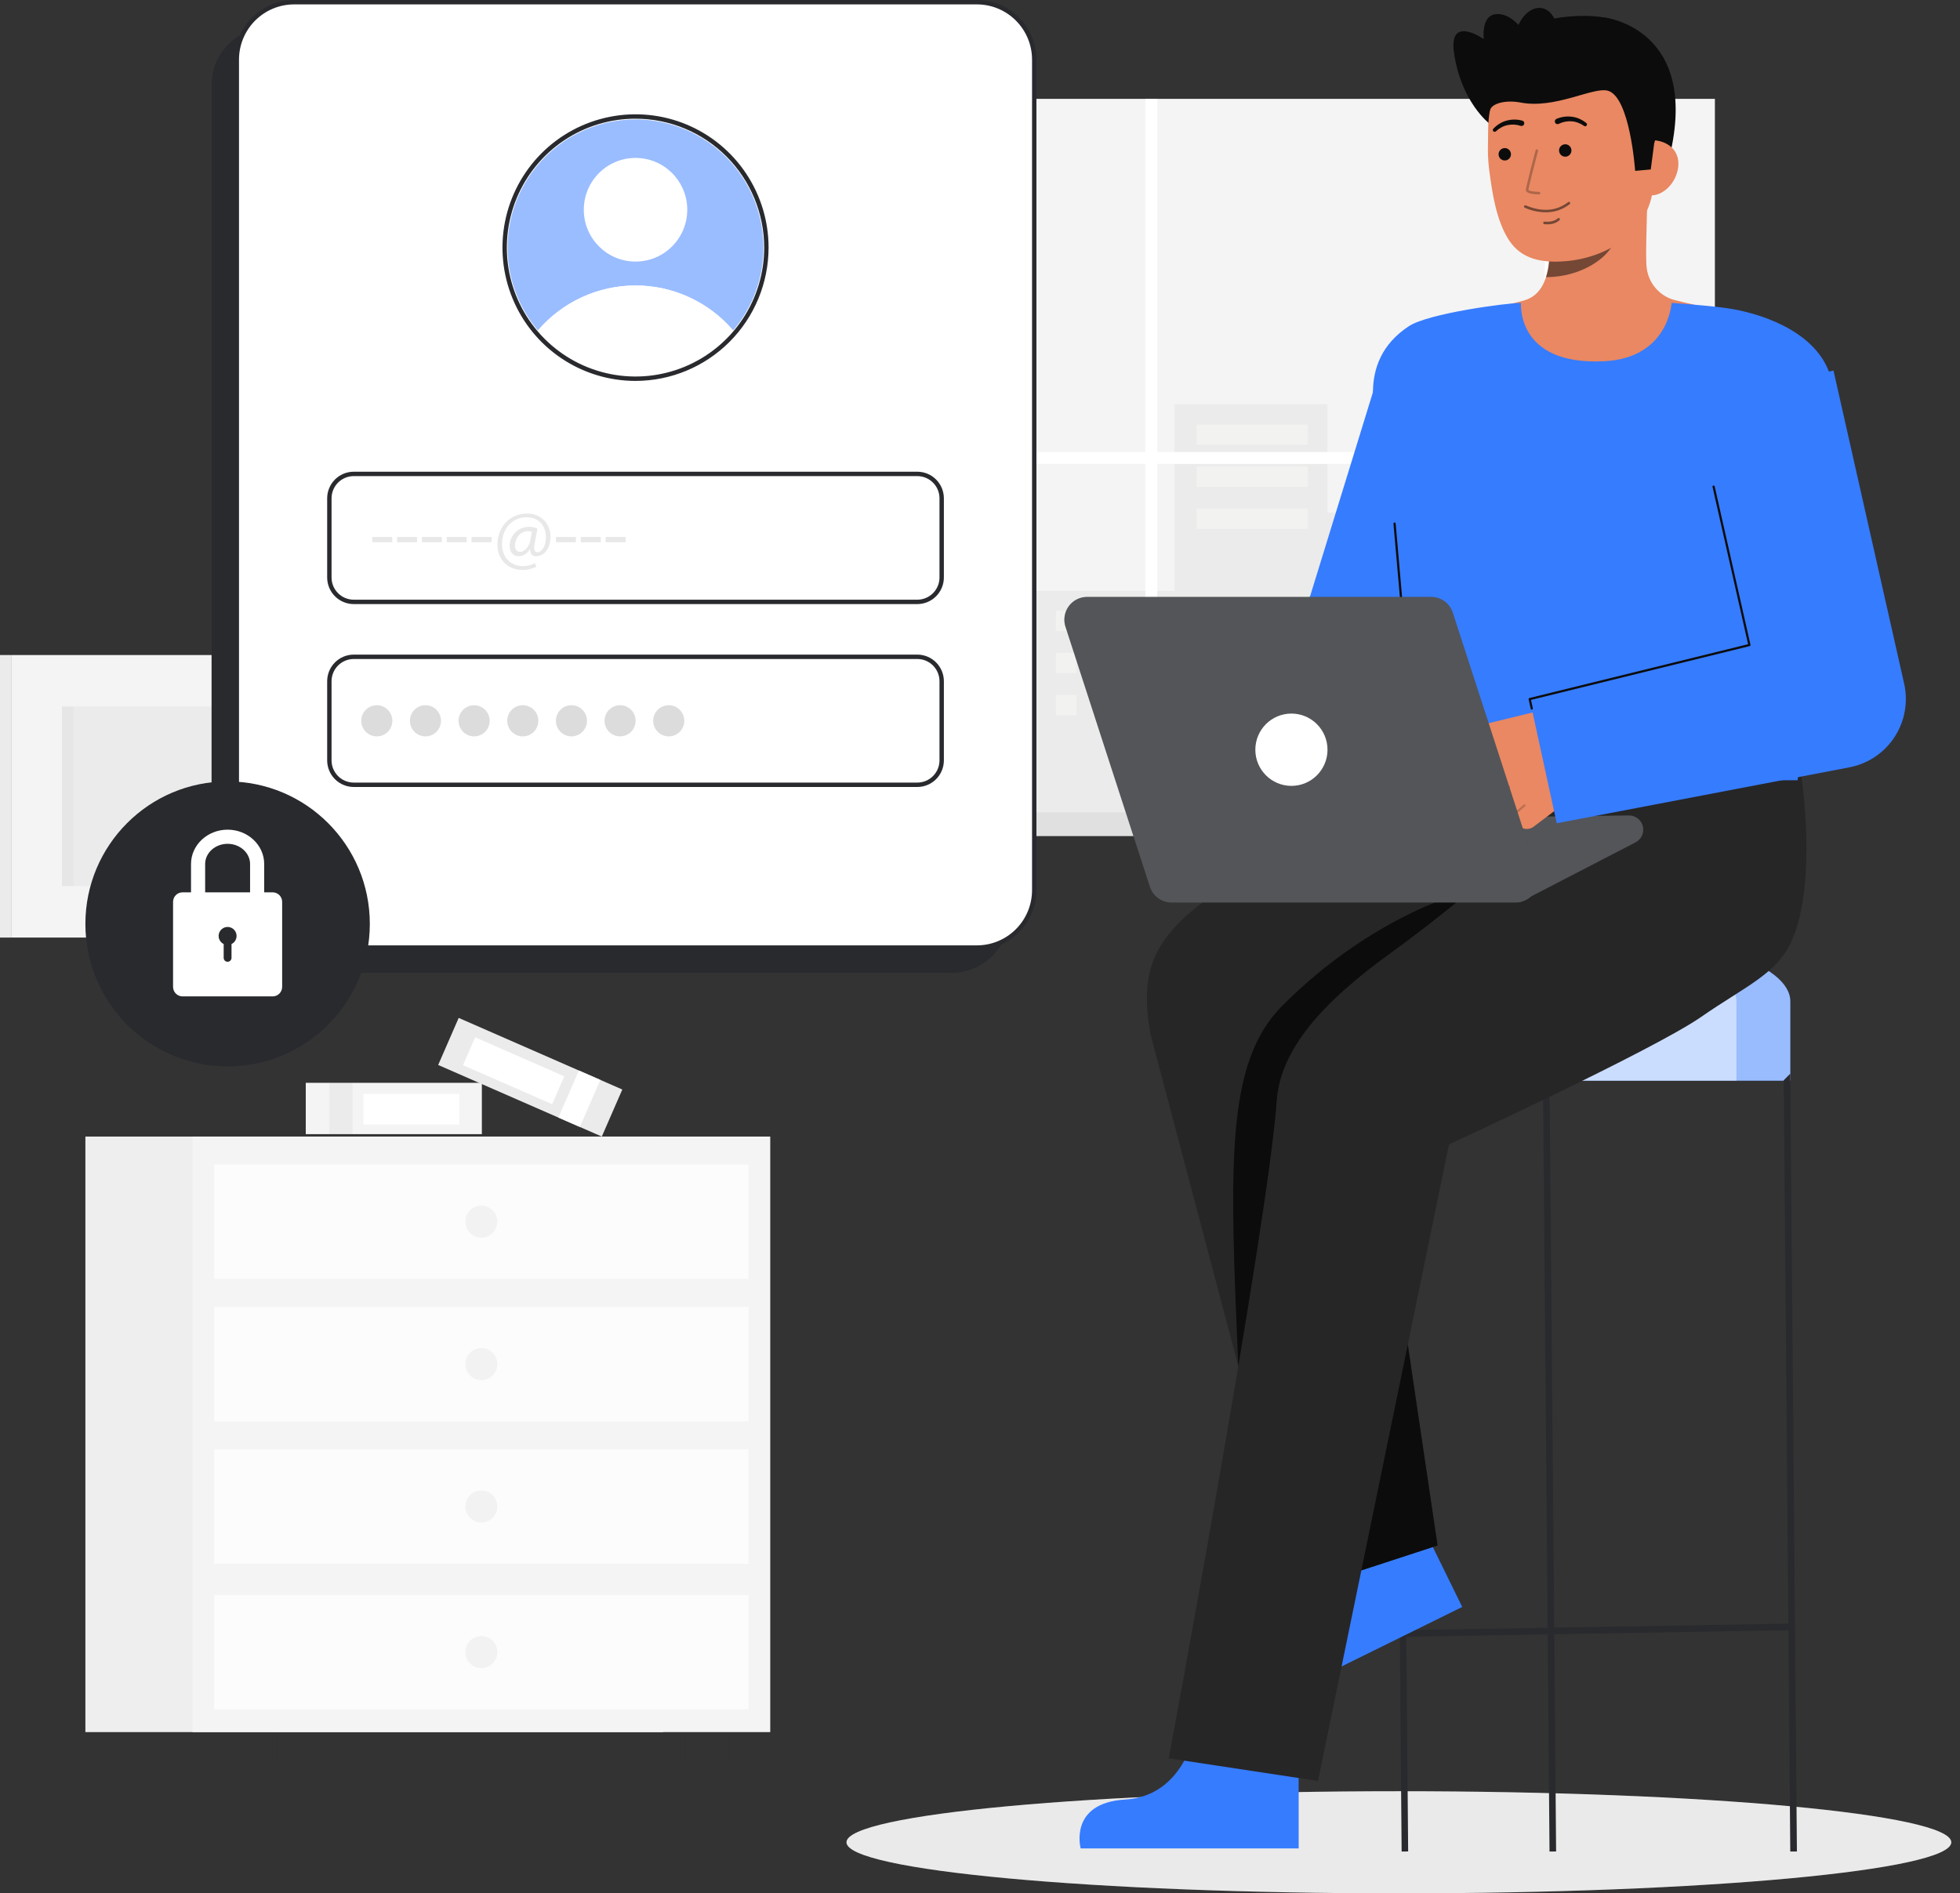 <svg width="207" height="200" viewBox="0 0 207 200" fill="none" xmlns="http://www.w3.org/2000/svg">
<rect x="0" y="0" width="207" height="200" fill="#333333" stroke="none"/>
<g clip-path="url(#clip0_260_21885)">
<path d="M147.74 200C179.961 200 206.081 197.585 206.081 194.606C206.081 191.626 179.961 189.211 147.74 189.211C115.518 189.211 89.398 191.626 89.398 194.606C89.398 197.585 115.518 200 147.74 200Z" fill="white"/>
<path opacity="0.1" d="M147.74 200C179.961 200 206.081 197.585 206.081 194.606C206.081 191.626 179.961 189.211 147.74 189.211C115.518 189.211 89.398 191.626 89.398 194.606C89.398 197.585 115.518 200 147.74 200Z" fill="#292A2E"/>
<path d="M50.89 114.381H32.293V119.803H50.89V114.381Z" fill="#F4F4F4"/>
<path opacity="0.05" d="M37.227 114.381H34.791V119.803H37.227V114.381Z" fill="#292A2E"/>
<path d="M48.513 115.56H38.381V118.773H48.513V115.56Z" fill="white"/>
<path d="M65.723 115.088L48.443 107.525L46.278 112.494L63.557 120.057L65.723 115.088Z" fill="#F4F4F4"/>
<path opacity="0.05" d="M65.723 115.088L48.443 107.525L46.278 112.494L63.557 120.057L65.723 115.088Z" fill="#292A2E"/>
<path d="M63.403 114.073L61.139 113.082L58.973 118.051L61.237 119.042L63.403 114.073Z" fill="white"/>
<path d="M59.595 113.693L50.181 109.572L48.897 112.517L58.312 116.637L59.595 113.693Z" fill="white"/>
<path opacity="0.05" d="M65.755 183.071H61.082V186.199H65.755V183.071Z" fill="#292A2E"/>
<path opacity="0.05" d="M17.975 183.071H13.302V186.199H17.975V183.071Z" fill="#292A2E"/>
<path d="M70.039 120.058H9.018V182.966H70.039V120.058Z" fill="#F4F4F4"/>
<path opacity="0.03" d="M70.039 120.058H9.018V182.966H70.039V120.058Z" fill="#292A2E"/>
<path d="M81.347 120.058H20.326V182.966H81.347V120.058Z" fill="#F4F4F4"/>
<path opacity="0.05" d="M77.064 183.071H72.39V186.199H77.064V183.071Z" fill="#292A2E"/>
<path opacity="0.05" d="M29.284 183.071H24.61V186.199H29.284V183.071Z" fill="#292A2E"/>
<path opacity="0.7" d="M79.057 123.004H22.617V135.09H79.057V123.004Z" fill="white"/>
<path opacity="0.7" d="M79.057 138.048H22.617V150.134H79.057V138.048Z" fill="white"/>
<path opacity="0.7" d="M79.057 153.092H22.617V165.178H79.057V153.092Z" fill="white"/>
<path opacity="0.05" d="M50.837 130.739C51.769 130.739 52.524 129.981 52.524 129.048C52.524 128.114 51.769 127.356 50.837 127.356C49.905 127.356 49.149 128.114 49.149 129.048C49.149 129.981 49.905 130.739 50.837 130.739Z" fill="#292A2E"/>
<path opacity="0.05" d="M50.837 145.783C51.769 145.783 52.524 145.025 52.524 144.091C52.524 143.158 51.769 142.4 50.837 142.4C49.905 142.4 49.149 143.158 49.149 144.091C49.149 145.025 49.905 145.783 50.837 145.783Z" fill="#292A2E"/>
<path opacity="0.05" d="M50.837 160.826C51.769 160.826 52.524 160.069 52.524 159.135C52.524 158.201 51.769 157.444 50.837 157.444C49.905 157.444 49.149 158.201 49.149 159.135C49.149 160.069 49.905 160.826 50.837 160.826Z" fill="#292A2E"/>
<path opacity="0.7" d="M79.057 168.476H22.617V180.562H79.057V168.476Z" fill="white"/>
<path opacity="0.05" d="M50.837 176.209C51.769 176.209 52.525 175.452 52.525 174.518C52.525 173.584 51.769 172.827 50.837 172.827C49.905 172.827 49.15 173.584 49.15 174.518C49.15 175.452 49.905 176.209 50.837 176.209Z" fill="#292A2E"/>
<path d="M30.68 57.619L66.762 57.619V10.555L30.68 10.555L30.68 57.619Z" fill="#F4F4F4"/>
<path d="M30.68 10.555H29.509V57.619H30.68V10.555Z" fill="#F4F4F4"/>
<path opacity="0.05" d="M30.68 10.555H29.509V57.619H30.68V10.555Z" fill="#292A2E"/>
<path opacity="0.05" d="M37.253 49.046H60.189L60.189 19.128L37.253 19.128V49.046Z" fill="#292A2E"/>
<path opacity="0.03" d="M37.253 49.046H38.448L38.448 19.128H37.253V49.046Z" fill="#292A2E"/>
<path d="M1.17 99.036H30.68L30.68 69.193H1.17L1.17 99.036Z" fill="#F4F4F4"/>
<path opacity="0.05" d="M6.546 93.6H25.304L25.304 74.629H6.546L6.546 93.6Z" fill="#292A2E"/>
<path d="M1.171 69.193H0V99.037H1.171V69.193Z" fill="#F4F4F4"/>
<path opacity="0.05" d="M1.171 69.193H0V99.037H1.171V69.193Z" fill="#292A2E"/>
<path opacity="0.03" d="M6.546 93.6H7.741L7.741 74.629H6.546L6.546 93.6Z" fill="#292A2E"/>
<path d="M181.114 10.442H105.816V85.899H181.114V10.442Z" fill="#F4F4F4"/>
<path d="M105.816 10.442H104.953V85.899H105.816V10.442Z" fill="#F4F4F4"/>
<path opacity="0.05" d="M105.816 10.442H104.953V85.899H105.816V10.442Z" fill="#292A2E"/>
<path opacity="0.05" d="M124.057 62.438V42.696H140.195V54.166H165.192V74.474H175.816V85.899H165.192H163.145H109.438V62.438H124.057Z" fill="#292A2E"/>
<path opacity="0.34" d="M138.123 44.84H126.372V46.983H138.123V44.84Z" fill="#FFFFFA"/>
<path opacity="0.34" d="M138.123 49.282H126.372V51.426H138.123V49.282Z" fill="#FFFFFA"/>
<path opacity="0.34" d="M138.123 53.724H126.372V55.867H138.123V53.724Z" fill="#FFFFFA"/>
<path opacity="0.34" d="M113.688 64.519H111.522V66.662H113.688V64.519Z" fill="#FFFFFA"/>
<path opacity="0.34" d="M113.688 68.961H111.522V71.104H113.688V68.961Z" fill="#FFFFFA"/>
<path opacity="0.34" d="M113.688 73.402H111.522V75.546H113.688V73.402Z" fill="#FFFFFA"/>
<path opacity="0.34" d="M117.695 64.519H115.529V66.662H117.695V64.519Z" fill="#FFFFFA"/>
<path opacity="0.34" d="M117.695 68.961H115.529V71.104H117.695V68.961Z" fill="#FFFFFA"/>
<path opacity="0.34" d="M117.695 73.402H115.529V75.546H117.695V73.402Z" fill="#FFFFFA"/>
<path opacity="0.34" d="M121.594 64.519H119.428V66.662H121.594V64.519Z" fill="#FFFFFA"/>
<path opacity="0.34" d="M121.594 68.961H119.428V71.104H121.594V68.961Z" fill="#FFFFFA"/>
<path opacity="0.34" d="M121.594 73.402H119.428V75.546H121.594V73.402Z" fill="#FFFFFA"/>
<path d="M105.816 47.748H120.967V10.442H122.22V47.748H163.145V10.442H164.398V47.748H181.114V49.003H164.398V85.899H163.145V49.003H122.22V85.899H120.967V49.003H105.816V47.748Z" fill="white"/>
<path d="M184.113 85.808H102.816V88.317H184.113V85.808Z" fill="#F4F4F4"/>
<path opacity="0.1" d="M184.113 85.808H102.816V88.317H184.113V85.808Z" fill="#292A2E"/>
<path opacity="0.1" d="M102.816 85.808H101.643V88.317H102.816V85.808Z" fill="#292A2E"/>
<path opacity="0.1" d="M102.816 85.808H101.643V88.317H102.816V85.808Z" fill="#292A2E"/>
<path d="M168.202 98.734C156.675 98.734 147.33 101.886 147.33 105.774V114.154H189.075V105.774C189.075 101.886 179.73 98.734 168.202 98.734Z" fill="#367CFF"/>
<path opacity="0.49" d="M168.202 98.734C156.675 98.734 147.33 101.886 147.33 105.774V114.154H189.075V105.774C189.075 101.886 179.73 98.734 168.202 98.734Z" fill="white"/>
<path opacity="0.49" d="M183.389 105.775V114.154H147.329V105.775C147.329 102.212 155.177 99.267 165.359 98.802C175.542 99.267 183.389 102.212 183.389 105.775Z" fill="white"/>
<path d="M189.075 195.58H189.776L189.075 113.41L188.381 114.112L188.876 171.51L164.147 171.931L163.648 114.106L162.954 114.112L163.453 171.943L148.525 172.198L148.024 114.106L147.329 113.416L148.03 195.58L148.718 195.575L148.531 172.894L163.458 172.64L163.648 195.58L164.343 195.575L164.153 172.628L188.882 172.206L189.075 195.58Z" fill="#292A2E"/>
<path d="M126.115 183.278C126.115 183.278 124.874 189.726 118.849 190.086C112.824 190.445 114.131 195.255 114.131 195.255H137.154V183.728L126.115 183.278Z" fill="#367CFF"/>
<path d="M139.25 163.883C139.25 163.883 140.977 170.218 135.729 173.206C130.482 176.193 133.773 179.931 133.773 179.931L154.431 169.746L149.354 159.403L139.25 163.883Z" fill="#367CFF"/>
<path d="M137.065 168.07L121.499 109.214C120.318 102.712 122.095 99.893 124.835 97.155C129.647 92.345 149.587 82.107 149.587 82.107L173.51 82.042C179.853 82.042 186.089 88.31 186.089 94.666C186.089 101.023 179.64 106.414 173.297 106.414L143.839 109.36L151.824 163.251L137.065 168.07Z" fill="#262626"/>
<path d="M151.824 163.251L148.68 142.035L132.754 151.771L137.065 168.071L151.824 163.251Z" fill="#0C0C0C"/>
<path d="M155.434 94.018C155.434 94.018 145.377 96.263 135.418 106.244C129.379 112.295 129.874 123.246 130.78 144.308L140.672 129.666L151.522 110.057L155.434 94.018Z" fill="#0C0C0C"/>
<path d="M190.253 82.036L174.007 81.959L174.001 82.173H169.081C169.081 82.173 156.758 93.536 146.838 100.696C139.621 105.904 135.219 110.87 134.838 116.281C133.91 129.473 123.437 185.735 123.437 185.735L139.198 188.127L153.031 120.89C153.031 120.89 174.659 110.897 179.662 107.42C184.373 104.146 187.7 102.88 189.259 99.307C191.951 93.135 190.253 82.036 190.253 82.036Z" fill="#262626"/>
<path d="M172.027 86.137L145.671 86.487L160.456 95.335L172.757 88.969C173.054 88.81 173.288 88.555 173.423 88.246C173.558 87.938 173.586 87.592 173.501 87.266C173.417 86.939 173.226 86.651 172.959 86.446C172.692 86.241 172.363 86.132 172.027 86.137Z" fill="#292A2E"/>
<path opacity="0.2" d="M172.027 86.137L145.671 86.487L160.456 95.335L172.757 88.969C173.054 88.81 173.288 88.555 173.423 88.246C173.558 87.938 173.586 87.592 173.501 87.266C173.417 86.939 173.226 86.651 172.959 86.446C172.692 86.241 172.363 86.132 172.027 86.137Z" fill="white"/>
<path d="M145.822 38.755L138.368 62.96L123.436 82.551L132.158 92.584L149.922 72.716C150.741 72.068 151.381 71.222 151.782 70.257L152.059 69.585L162.32 44.707L145.822 38.755Z" fill="#367CFF"/>
<path d="M157.306 13.062C157.306 13.062 154.302 10.788 153.558 5.559C152.982 1.509 156.709 4.133 156.709 4.133C156.709 4.133 156.322 1.213 158.445 1.503C160.568 1.792 161.756 4.859 161.756 4.859" fill="#0C0C0C"/>
<path d="M169.417 1.845C169.417 1.845 179.95 2.976 176.142 17.279L175.21 17.341L173.318 17.468" fill="#0C0C0C"/>
<path d="M159.07 32.215C159.117 32.209 159.631 40.753 169.535 40.009C176.392 39.494 178.837 32.203 178.994 32.203C178.255 32.046 177.341 31.807 176.978 31.725C176.187 31.541 175.47 31.12 174.923 30.517C174.377 29.915 174.026 29.16 173.918 28.354C173.717 27.142 174.057 20.946 173.953 19.721L163.428 22.075C163.575 24.663 164.604 30.663 160.997 31.725C160.396 31.9 159.749 32.063 159.07 32.215Z" fill="#E98862"/>
<path opacity="0.52" d="M163.28 29.273C163.445 28.74 163.551 28.191 163.597 27.636C163.713 26.367 163.689 25.091 163.528 23.828C165.667 23.539 167.683 22.654 169.346 21.274C169.541 21.998 170.616 25.159 170.318 25.845C169.756 27.144 167.112 29.273 163.28 29.273Z" fill="#0C0C0C"/>
<path d="M165.453 27.582C169.605 27.209 174.576 24.58 174.648 18.93L174.712 13.833C174.784 8.185 171.881 3.568 166.574 3.5C161.266 3.432 157.241 7.961 157.169 13.61L157.141 15.867C157.144 16.641 157.201 17.415 157.309 18.183C157.581 20.213 158.004 23.299 159.378 25.387C160.677 27.358 162.8 27.82 165.453 27.582Z" fill="#E98862"/>
<path opacity="0.52" d="M163.526 22.418C162.669 22.457 161.815 22.294 161.032 21.941C161.001 21.927 160.975 21.9 160.963 21.867C160.95 21.835 160.951 21.798 160.964 21.766C160.978 21.734 161.004 21.708 161.036 21.695C161.069 21.681 161.105 21.681 161.138 21.694C162.823 22.414 164.354 22.309 165.564 21.389C165.588 21.37 165.613 21.352 165.64 21.335C165.67 21.321 165.705 21.318 165.737 21.328C165.769 21.338 165.796 21.36 165.813 21.39C165.83 21.419 165.835 21.453 165.827 21.486C165.82 21.519 165.801 21.548 165.773 21.567C165.763 21.573 165.747 21.585 165.727 21.602C165.091 22.088 164.324 22.372 163.526 22.418Z" fill="#0C0C0C"/>
<path opacity="0.52" d="M163.565 23.691C163.41 23.701 163.255 23.697 163.101 23.68C163.083 23.678 163.066 23.673 163.051 23.664C163.035 23.656 163.022 23.645 163.011 23.631C163 23.617 162.991 23.602 162.986 23.585C162.981 23.568 162.98 23.55 162.982 23.532C162.984 23.515 162.989 23.498 162.997 23.483C163.006 23.467 163.017 23.453 163.031 23.442C163.044 23.431 163.06 23.423 163.077 23.418C163.094 23.413 163.111 23.411 163.129 23.413C164.056 23.512 164.499 23.086 164.518 23.068C164.543 23.043 164.577 23.028 164.613 23.028C164.648 23.028 164.682 23.042 164.707 23.067C164.733 23.093 164.747 23.127 164.747 23.162C164.747 23.198 164.733 23.232 164.708 23.257C164.388 23.53 163.985 23.683 163.565 23.691Z" fill="#0C0C0C"/>
<path d="M158.922 16.952C159.283 16.952 159.576 16.659 159.576 16.297C159.576 15.935 159.283 15.642 158.922 15.642C158.561 15.642 158.268 15.935 158.268 16.297C158.268 16.659 158.561 16.952 158.922 16.952Z" fill="#0C0C0C"/>
<path d="M165.309 16.551C165.67 16.551 165.963 16.257 165.963 15.895C165.963 15.534 165.67 15.24 165.309 15.24C164.948 15.24 164.655 15.534 164.655 15.895C164.655 16.257 164.948 16.551 165.309 16.551Z" fill="#0C0C0C"/>
<path d="M174.296 20.648C175.909 20.669 177.238 18.956 177.259 17.34C177.28 15.723 175.983 14.815 174.371 14.795L173.526 15.867L172.91 20.631L174.296 20.648Z" fill="#E98862"/>
<path d="M172.691 18.049C172.691 18.049 172.147 10.056 169.728 9.562C168.117 9.234 164.211 11.524 160.592 10.832C159.009 10.53 157.507 10.922 157.354 11.671C157.293 11.968 156.307 7.704 158.786 4.469C160.76 1.894 167.218 1.165 170.157 2.01C178.293 4.349 174.703 15.145 174.703 15.145L174.34 17.901L172.691 18.049Z" fill="#0C0C0C"/>
<g opacity="0.52">
<path opacity="0.52" d="M162.551 20.532C162.547 20.532 162.544 20.532 162.541 20.532C162.021 20.527 161.149 20.46 161.153 20.07C161.157 19.747 162.073 16.271 162.178 15.876C162.187 15.842 162.209 15.813 162.239 15.795C162.27 15.778 162.306 15.773 162.34 15.782C162.374 15.791 162.403 15.813 162.421 15.843C162.438 15.874 162.443 15.91 162.434 15.944C162.027 17.484 161.42 19.854 161.418 20.074C161.468 20.166 162.005 20.262 162.543 20.268C162.577 20.268 162.609 20.282 162.633 20.306C162.657 20.33 162.671 20.362 162.672 20.396C162.673 20.43 162.661 20.463 162.639 20.489C162.616 20.514 162.585 20.53 162.551 20.533V20.532Z" fill="#0C0C0C"/>
</g>
<path d="M160.777 12.744C160.231 12.593 159.654 12.593 159.108 12.744C158.84 12.816 158.584 12.928 158.349 13.077C158.116 13.223 157.903 13.397 157.715 13.596C157.68 13.631 157.66 13.679 157.659 13.729C157.658 13.778 157.677 13.826 157.711 13.863C157.744 13.899 157.791 13.921 157.84 13.924C157.89 13.927 157.939 13.911 157.977 13.879L157.988 13.869C158.163 13.706 158.358 13.567 158.567 13.454C158.773 13.341 158.994 13.26 159.224 13.213C159.676 13.118 160.146 13.145 160.585 13.29L160.603 13.296C160.675 13.319 160.753 13.313 160.82 13.28C160.888 13.246 160.94 13.188 160.965 13.116C160.99 13.045 160.987 12.967 160.955 12.898C160.924 12.829 160.866 12.776 160.796 12.748L160.777 12.744Z" fill="#0C0C0C"/>
<path d="M164.646 13.072C165.061 12.87 165.523 12.781 165.984 12.815C166.218 12.831 166.448 12.881 166.667 12.966C166.889 13.05 167.1 13.162 167.295 13.3L167.307 13.308C167.349 13.335 167.4 13.345 167.449 13.335C167.497 13.326 167.541 13.298 167.569 13.257C167.598 13.216 167.61 13.166 167.603 13.117C167.595 13.068 167.569 13.023 167.53 12.993C167.316 12.821 167.082 12.676 166.832 12.563C166.58 12.447 166.311 12.37 166.036 12.335C165.474 12.258 164.903 12.335 164.381 12.557C164.346 12.572 164.315 12.594 164.288 12.621C164.262 12.649 164.241 12.681 164.227 12.717C164.213 12.752 164.206 12.79 164.207 12.828C164.207 12.867 164.215 12.904 164.231 12.939C164.261 13.01 164.319 13.066 164.39 13.094C164.426 13.108 164.464 13.115 164.502 13.114C164.54 13.114 164.578 13.105 164.613 13.09L164.629 13.082L164.646 13.072Z" fill="#0C0C0C"/>
<path d="M164.381 4.506C164.748 2.745 164.078 1.115 162.884 0.865C161.69 0.615 160.424 1.84 160.057 3.601C159.69 5.362 160.36 6.992 161.554 7.242C162.748 7.492 164.014 6.267 164.381 4.506Z" fill="#0C0C0C"/>
<path d="M146.386 51.303C146.698 54.976 148.909 77.893 149.21 82.418H189.858C190.092 78.337 191.14 60.493 192.026 52.512C192.871 44.898 194.056 41.432 193.082 39.066C191.365 34.892 185.899 33.029 182.197 32.526C179.936 32.22 176.537 32 176.537 32C176.537 32 176.249 37.836 169.385 38.16C160.041 38.601 160.665 32 160.619 32C159.105 32 150.866 33.103 148.805 34.449C145.895 36.349 145.035 38.94 145.001 41.319C144.962 44.06 146.032 47.137 146.386 51.303Z" fill="#367CFF"/>
<path d="M148.824 73.077C148.795 73.077 148.767 73.067 148.746 73.047C148.724 73.027 148.711 73.001 148.708 72.972L147.168 55.321C147.166 55.29 147.175 55.26 147.195 55.236C147.215 55.212 147.243 55.198 147.274 55.195C147.289 55.193 147.304 55.195 147.319 55.199C147.333 55.204 147.347 55.211 147.359 55.221C147.37 55.231 147.38 55.243 147.387 55.257C147.394 55.27 147.398 55.285 147.399 55.3L148.939 72.951C148.942 72.982 148.932 73.012 148.912 73.036C148.893 73.059 148.864 73.074 148.834 73.077C148.831 73.077 148.827 73.077 148.824 73.077Z" fill="#0C0C0C"/>
<path d="M151.771 83.33L157.353 78.792L156.414 79.058C156.109 79.138 155.785 79.099 155.508 78.949C155.231 78.799 155.021 78.549 154.92 78.249C154.874 78.093 154.86 77.929 154.879 77.767C154.898 77.605 154.95 77.448 155.031 77.307C155.112 77.166 155.221 77.043 155.352 76.945C155.482 76.848 155.631 76.778 155.789 76.74L167.515 73.882L168.523 77.624C168.837 78.787 168.797 80.017 168.408 81.156C168.02 82.295 167.301 83.293 166.343 84.02L161.998 87.305C161.776 87.48 161.5 87.573 161.218 87.567C160.935 87.562 160.663 87.459 160.447 87.276C160.256 87.106 160.124 86.879 160.07 86.629C160.017 86.378 160.044 86.117 160.149 85.884C160.13 85.878 160.114 85.867 160.1 85.853C160.089 85.839 160.08 85.822 160.077 85.804C160.073 85.786 160.074 85.768 160.079 85.75L159.279 86.358C159.032 86.553 158.719 86.648 158.405 86.621C158.091 86.595 157.799 86.451 157.587 86.217C157.405 86.001 157.305 85.728 157.304 85.446C157.304 85.163 157.402 84.89 157.583 84.673C157.57 84.671 157.558 84.667 157.547 84.661L157.218 84.91C156.996 85.085 156.72 85.178 156.437 85.172C156.155 85.167 155.883 85.064 155.667 84.881C155.435 84.675 155.291 84.387 155.267 84.077C155.242 83.767 155.338 83.46 155.534 83.22C155.529 83.213 155.526 83.206 155.522 83.198L153.198 85.088C153.083 85.181 152.95 85.251 152.808 85.294C152.666 85.336 152.517 85.35 152.369 85.335C152.222 85.319 152.078 85.275 151.948 85.204C151.818 85.133 151.702 85.037 151.609 84.922C151.515 84.806 151.446 84.674 151.403 84.531C151.361 84.388 151.347 84.239 151.363 84.091C151.378 83.943 151.422 83.8 151.493 83.669C151.564 83.538 151.659 83.423 151.774 83.329L151.771 83.33Z" fill="#E98862"/>
<path opacity="0.2" d="M155.661 83.266C155.674 83.262 155.685 83.255 155.695 83.247L157.931 81.385C157.943 81.376 157.952 81.364 157.959 81.351C157.966 81.338 157.97 81.323 157.972 81.309C157.973 81.294 157.971 81.279 157.967 81.265C157.963 81.251 157.955 81.237 157.946 81.226C157.936 81.215 157.925 81.205 157.912 81.198C157.899 81.192 157.884 81.187 157.87 81.186C157.855 81.185 157.84 81.186 157.826 81.191C157.812 81.195 157.799 81.202 157.787 81.212L155.551 83.073C155.531 83.09 155.517 83.114 155.513 83.14C155.508 83.166 155.512 83.193 155.526 83.216C155.539 83.239 155.559 83.257 155.584 83.266C155.609 83.275 155.636 83.275 155.661 83.266Z" fill="#0A0A0A"/>
<path opacity="0.2" d="M157.632 84.671C157.644 84.667 157.655 84.661 157.665 84.653L159.434 83.203C159.457 83.184 159.472 83.157 159.475 83.127C159.478 83.097 159.469 83.067 159.45 83.044C159.431 83.021 159.404 83.007 159.374 83.004C159.345 83.001 159.315 83.009 159.292 83.028L157.523 84.478C157.502 84.495 157.488 84.518 157.483 84.544C157.478 84.571 157.483 84.598 157.496 84.621C157.509 84.644 157.53 84.662 157.555 84.671C157.58 84.68 157.607 84.68 157.632 84.671Z" fill="#0A0A0A"/>
<path opacity="0.2" d="M160.221 85.888C160.234 85.883 160.246 85.876 160.257 85.867L161.076 85.163C161.087 85.153 161.097 85.142 161.103 85.128C161.11 85.115 161.114 85.101 161.115 85.086C161.116 85.071 161.114 85.056 161.11 85.043C161.105 85.028 161.098 85.015 161.088 85.004C161.079 84.993 161.067 84.984 161.054 84.977C161.041 84.97 161.026 84.966 161.012 84.965C160.997 84.964 160.982 84.966 160.968 84.97C160.954 84.975 160.941 84.982 160.93 84.992L160.11 85.696C160.09 85.713 160.077 85.737 160.073 85.763C160.068 85.789 160.073 85.815 160.087 85.838C160.1 85.861 160.12 85.878 160.145 85.887C160.17 85.896 160.197 85.897 160.221 85.888Z" fill="#0A0A0A"/>
<path d="M201.101 72.216L201.058 72.025L193.639 39.141L178.961 42.466L184.751 68.134L161.554 73.846L164.409 86.963L195.322 81.055C195.392 81.041 195.495 81.02 195.565 81.004C196.504 80.791 197.393 80.395 198.179 79.838C198.966 79.282 199.635 78.575 200.149 77.759C200.663 76.943 201.012 76.033 201.175 75.082C201.338 74.131 201.313 73.157 201.101 72.216Z" fill="#367CFF"/>
<path d="M161.441 73.871C161.435 73.841 161.44 73.811 161.456 73.785C161.472 73.76 161.497 73.742 161.527 73.734L184.621 68.05L180.866 51.431C180.861 51.415 180.86 51.4 180.862 51.384C180.865 51.368 180.87 51.353 180.878 51.34C180.886 51.326 180.896 51.315 180.909 51.305C180.922 51.296 180.936 51.29 180.952 51.286C180.967 51.283 180.983 51.282 180.998 51.285C181.014 51.288 181.028 51.294 181.041 51.303C181.054 51.311 181.066 51.323 181.074 51.336C181.083 51.349 181.089 51.364 181.091 51.379L184.871 68.11C184.878 68.14 184.873 68.171 184.857 68.197C184.841 68.223 184.816 68.242 184.786 68.249L161.691 73.933C161.691 73.933 161.845 74.61 161.889 74.838C161.892 74.868 161.884 74.898 161.865 74.921C161.847 74.945 161.82 74.96 161.79 74.963C161.76 74.967 161.731 74.958 161.707 74.94C161.684 74.921 161.669 74.894 161.665 74.864C161.612 74.614 161.441 73.871 161.441 73.871Z" fill="#0C0C0C"/>
<path d="M162.346 92.188L153.427 64.714C153.27 64.231 152.965 63.81 152.555 63.512C152.145 63.213 151.652 63.053 151.145 63.053H114.808C114.429 63.053 114.056 63.143 113.718 63.315C113.381 63.487 113.089 63.737 112.866 64.044C112.644 64.352 112.497 64.707 112.438 65.082C112.378 65.457 112.409 65.841 112.526 66.201L121.445 93.676C121.602 94.159 121.907 94.579 122.317 94.878C122.727 95.176 123.221 95.337 123.727 95.337H160.064C160.443 95.337 160.816 95.247 161.154 95.075C161.491 94.902 161.783 94.652 162.006 94.345C162.228 94.038 162.375 93.683 162.434 93.308C162.493 92.933 162.463 92.549 162.346 92.188Z" fill="#292A2E"/>
<path opacity="0.2" d="M162.346 92.188L153.427 64.714C153.27 64.231 152.965 63.81 152.555 63.512C152.145 63.213 151.652 63.053 151.145 63.053H114.808C114.429 63.053 114.056 63.143 113.718 63.315C113.381 63.487 113.089 63.737 112.866 64.044C112.644 64.352 112.497 64.707 112.438 65.082C112.378 65.457 112.409 65.841 112.526 66.201L121.445 93.676C121.602 94.159 121.907 94.579 122.317 94.878C122.727 95.176 123.221 95.337 123.727 95.337H160.064C160.443 95.337 160.816 95.247 161.154 95.075C161.491 94.902 161.783 94.652 162.006 94.345C162.228 94.038 162.375 93.683 162.434 93.308C162.493 92.933 162.463 92.549 162.346 92.188Z" fill="white"/>
<path d="M136.39 83.014C138.494 83.014 140.201 81.304 140.201 79.195C140.201 77.086 138.494 75.376 136.39 75.376C134.285 75.376 132.579 77.086 132.579 79.195C132.579 81.304 134.285 83.014 136.39 83.014Z" fill="white"/>
<path d="M100.513 2.903H28.393C25.052 2.903 22.344 5.618 22.344 8.966V96.702C22.344 100.051 25.052 102.765 28.393 102.765H100.513C103.854 102.765 106.563 100.051 106.563 96.702V8.966C106.563 5.618 103.854 2.903 100.513 2.903Z" fill="#292A2E"/>
<path d="M103.179 0.232H31.059C27.718 0.232 25.009 2.947 25.009 6.295V94.031C25.009 97.38 27.718 100.094 31.059 100.094H103.179C106.52 100.094 109.229 97.38 109.229 94.031V6.295C109.229 2.947 106.52 0.232 103.179 0.232Z" fill="white"/>
<path d="M103.179 100.326H31.059C29.394 100.324 27.797 99.66 26.619 98.48C25.442 97.3 24.78 95.7 24.778 94.031V6.294C24.78 4.626 25.442 3.026 26.62 1.846C27.797 0.666 29.394 0.002 31.059 0L103.179 0C104.844 0.002 106.441 0.666 107.618 1.846C108.796 3.026 109.458 4.626 109.46 6.294V94.031C109.458 95.7 108.796 97.3 107.618 98.48C106.441 99.66 104.844 100.324 103.179 100.326ZM31.059 0.464C29.517 0.466 28.038 1.081 26.947 2.174C25.856 3.267 25.243 4.749 25.241 6.294V94.031C25.243 95.577 25.856 97.059 26.947 98.152C28.038 99.245 29.517 99.859 31.059 99.861H103.179C104.721 99.859 106.2 99.245 107.291 98.152C108.382 97.059 108.995 95.577 108.997 94.031V6.294C108.995 4.749 108.382 3.267 107.291 2.174C106.2 1.081 104.721 0.466 103.179 0.464H31.059Z" fill="#292A2E"/>
<path d="M24.038 112.647C32.333 112.647 39.058 105.908 39.058 97.596C39.058 89.283 32.333 82.544 24.038 82.544C15.743 82.544 9.018 89.283 9.018 97.596C9.018 105.908 15.743 112.647 24.038 112.647Z" fill="#292A2E"/>
<path d="M20.92 95.632C20.722 95.632 20.533 95.553 20.393 95.413C20.253 95.273 20.174 95.083 20.174 94.884V91.267C20.174 89.267 21.908 87.64 24.038 87.64C26.169 87.64 27.902 89.267 27.902 91.267V94.636C27.904 94.735 27.886 94.834 27.849 94.926C27.812 95.018 27.758 95.102 27.688 95.173C27.619 95.244 27.536 95.3 27.445 95.338C27.353 95.377 27.255 95.397 27.156 95.397C27.057 95.397 26.959 95.377 26.868 95.338C26.776 95.3 26.694 95.244 26.624 95.173C26.555 95.102 26.5 95.018 26.464 94.926C26.427 94.834 26.409 94.735 26.411 94.636V91.267C26.411 90.091 25.346 89.134 24.038 89.134C22.73 89.134 21.666 90.091 21.666 91.267V94.885C21.665 95.083 21.587 95.273 21.447 95.413C21.307 95.553 21.118 95.632 20.92 95.632Z" fill="white"/>
<path d="M28.795 94.259H19.281C18.727 94.259 18.277 94.71 18.277 95.265V104.245C18.277 104.801 18.727 105.252 19.281 105.252H28.795C29.35 105.252 29.799 104.801 29.799 104.245V95.265C29.799 94.71 29.35 94.259 28.795 94.259Z" fill="white"/>
<path d="M23.091 98.867C23.091 99.045 23.141 99.219 23.235 99.37C23.329 99.522 23.464 99.643 23.623 99.721V101.179C23.623 101.289 23.667 101.395 23.745 101.472C23.822 101.55 23.927 101.594 24.037 101.594C24.147 101.594 24.252 101.55 24.329 101.472C24.407 101.395 24.451 101.289 24.451 101.179V99.721C24.603 99.647 24.732 99.534 24.826 99.392C24.919 99.251 24.974 99.088 24.983 98.918C24.992 98.749 24.956 98.58 24.878 98.43C24.8 98.28 24.683 98.153 24.54 98.063C24.396 97.973 24.232 97.923 24.063 97.918C23.894 97.914 23.726 97.955 23.578 98.037C23.43 98.119 23.307 98.239 23.221 98.385C23.135 98.531 23.09 98.697 23.09 98.867H23.091Z" fill="#292A2E"/>
<path d="M96.881 50.06H37.357C35.936 50.06 34.784 51.215 34.784 52.639V61.001C34.784 62.425 35.936 63.579 37.357 63.579H96.881C98.302 63.579 99.454 62.425 99.454 61.001V52.639C99.454 51.215 98.302 50.06 96.881 50.06Z" fill="white"/>
<path d="M96.881 63.811H37.357C36.614 63.81 35.901 63.514 35.375 62.987C34.849 62.46 34.554 61.746 34.553 61.001V52.639C34.554 51.894 34.849 51.179 35.375 50.652C35.901 50.126 36.614 49.829 37.357 49.828H96.881C97.624 49.829 98.337 50.125 98.863 50.652C99.389 51.179 99.684 51.894 99.685 52.639V61.001C99.684 61.746 99.389 62.46 98.863 62.987C98.337 63.514 97.624 63.81 96.881 63.811ZM37.357 50.292C36.736 50.293 36.141 50.54 35.702 50.98C35.263 51.42 35.016 52.017 35.016 52.639V61.001C35.016 61.623 35.263 62.219 35.702 62.659C36.141 63.099 36.736 63.346 37.357 63.347H96.881C97.502 63.346 98.097 63.099 98.536 62.659C98.975 62.219 99.222 61.623 99.222 61.001V52.639C99.222 52.017 98.975 51.42 98.536 50.98C98.097 50.54 97.502 50.293 96.881 50.292H37.357Z" fill="#292A2E"/>
<path d="M96.881 69.381H37.357C35.936 69.381 34.784 70.535 34.784 71.959V80.321C34.784 81.745 35.936 82.9 37.357 82.9H96.881C98.302 82.9 99.454 81.745 99.454 80.321V71.959C99.454 70.535 98.302 69.381 96.881 69.381Z" fill="white"/>
<path d="M96.881 83.131H37.357C36.614 83.13 35.901 82.834 35.375 82.307C34.849 81.78 34.553 81.065 34.553 80.32V71.959C34.554 71.214 34.849 70.499 35.375 69.972C35.901 69.446 36.614 69.149 37.357 69.148H96.881C97.624 69.149 98.337 69.446 98.863 69.972C99.389 70.499 99.684 71.214 99.685 71.959V80.32C99.685 81.065 99.389 81.78 98.863 82.307C98.338 82.834 97.624 83.13 96.881 83.131ZM37.357 69.612C36.736 69.613 36.141 69.861 35.702 70.3C35.263 70.74 35.016 71.337 35.016 71.959V80.32C35.016 80.942 35.263 81.538 35.702 81.978C36.141 82.418 36.736 82.666 37.357 82.666H96.881C97.502 82.666 98.097 82.418 98.536 81.978C98.975 81.539 99.222 80.942 99.222 80.32V71.959C99.222 71.337 98.975 70.74 98.536 70.3C98.097 69.86 97.502 69.613 96.881 69.612H37.357Z" fill="#292A2E"/>
<path d="M67.119 40.005C74.751 40.005 80.939 33.804 80.939 26.156C80.939 18.507 74.751 12.307 67.119 12.307C59.486 12.307 53.299 18.507 53.299 26.156C53.299 33.804 59.486 40.005 67.119 40.005Z" fill="white"/>
<path d="M67.119 40.237C64.34 40.237 61.623 39.411 59.312 37.864C57.002 36.316 55.2 34.117 54.137 31.544C53.074 28.971 52.795 26.14 53.337 23.408C53.88 20.677 55.218 18.168 57.183 16.198C59.148 14.229 61.652 12.888 64.378 12.345C67.103 11.802 69.929 12.08 72.496 13.146C75.064 14.212 77.258 16.017 78.802 18.332C80.346 20.648 81.171 23.37 81.171 26.155C81.166 29.889 79.685 33.468 77.05 36.108C74.416 38.748 70.844 40.232 67.119 40.237ZM67.119 12.538C64.431 12.538 61.804 13.337 59.57 14.833C57.335 16.329 55.593 18.456 54.565 20.944C53.536 23.433 53.267 26.171 53.791 28.812C54.316 31.453 55.61 33.88 57.51 35.784C59.411 37.689 61.832 38.986 64.468 39.511C67.104 40.036 69.836 39.767 72.319 38.736C74.802 37.705 76.924 35.96 78.417 33.721C79.91 31.481 80.707 28.849 80.707 26.155C80.703 22.545 79.27 19.084 76.723 16.531C74.175 13.978 70.722 12.542 67.119 12.538Z" fill="#292A2E"/>
<path opacity="0.5" d="M80.632 26.155C80.636 29.361 79.501 32.463 77.43 34.906C76.155 33.416 74.573 32.22 72.793 31.4C71.013 30.581 69.077 30.156 67.118 30.157C65.159 30.157 63.223 30.582 61.444 31.402C59.664 32.223 58.083 33.419 56.808 34.91C55.402 33.247 54.417 31.268 53.937 29.142C53.458 27.016 53.497 24.805 54.053 22.698C54.608 20.59 55.663 18.648 57.127 17.037C58.592 15.425 60.423 14.192 62.466 13.441C64.508 12.691 66.701 12.445 68.858 12.726C71.015 13.007 73.073 13.805 74.856 15.053C76.639 16.301 78.096 17.962 79.101 19.895C80.107 21.828 80.632 23.975 80.632 26.155Z" fill="#367CFF"/>
<path d="M77.43 34.906C76.162 36.407 74.582 37.613 72.802 38.44C71.021 39.267 69.082 39.696 67.12 39.696C65.157 39.697 63.218 39.269 61.437 38.442C59.656 37.615 58.077 36.41 56.808 34.91C58.083 33.419 59.664 32.222 61.444 31.402C63.223 30.582 65.159 30.157 67.118 30.156C69.077 30.156 71.013 30.58 72.793 31.4C74.573 32.22 76.155 33.416 77.43 34.906Z" fill="white"/>
<path d="M67.119 27.63C70.136 27.63 72.582 25.179 72.582 22.156C72.582 19.133 70.136 16.683 67.119 16.683C64.103 16.683 61.657 19.133 61.657 22.156C61.657 25.179 64.103 27.63 67.119 27.63Z" fill="white"/>
<g opacity="0.4">
<path opacity="0.4" d="M39.795 77.786C40.702 77.786 41.438 77.049 41.438 76.139C41.438 75.23 40.702 74.493 39.795 74.493C38.887 74.493 38.152 75.23 38.152 76.139C38.152 77.049 38.887 77.786 39.795 77.786Z" fill="#292A2E"/>
<path opacity="0.4" d="M44.934 77.786C45.841 77.786 46.577 77.049 46.577 76.139C46.577 75.23 45.841 74.493 44.934 74.493C44.026 74.493 43.291 75.23 43.291 76.139C43.291 77.049 44.026 77.786 44.934 77.786Z" fill="#292A2E"/>
<path opacity="0.4" d="M50.072 77.786C50.98 77.786 51.715 77.049 51.715 76.139C51.715 75.23 50.98 74.493 50.072 74.493C49.165 74.493 48.43 75.23 48.43 76.139C48.43 77.049 49.165 77.786 50.072 77.786Z" fill="#292A2E"/>
<path opacity="0.4" d="M55.212 77.786C56.119 77.786 56.855 77.049 56.855 76.139C56.855 75.23 56.119 74.493 55.212 74.493C54.304 74.493 53.569 75.23 53.569 76.139C53.569 77.049 54.304 77.786 55.212 77.786Z" fill="#292A2E"/>
<path opacity="0.4" d="M60.35 77.786C61.258 77.786 61.993 77.049 61.993 76.139C61.993 75.23 61.258 74.493 60.35 74.493C59.443 74.493 58.708 75.23 58.708 76.139C58.708 77.049 59.443 77.786 60.35 77.786Z" fill="#292A2E"/>
<path opacity="0.4" d="M65.489 77.786C66.396 77.786 67.132 77.049 67.132 76.139C67.132 75.23 66.396 74.493 65.489 74.493C64.582 74.493 63.846 75.23 63.846 76.139C63.846 77.049 64.582 77.786 65.489 77.786Z" fill="#292A2E"/>
<path opacity="0.4" d="M70.628 77.786C71.535 77.786 72.271 77.049 72.271 76.139C72.271 75.23 71.535 74.493 70.628 74.493C69.721 74.493 68.985 75.23 68.985 76.139C68.985 77.049 69.721 77.786 70.628 77.786Z" fill="#292A2E"/>
</g>
<g opacity="0.3">
<path opacity="0.3" d="M41.424 56.721V57.278H39.315V56.721H41.424Z" fill="black"/>
<path opacity="0.3" d="M44.046 56.721V57.278H41.937V56.721H44.046Z" fill="black"/>
<path opacity="0.3" d="M46.668 56.721V57.278H44.558V56.721H46.668Z" fill="black"/>
<path opacity="0.3" d="M49.289 56.721V57.278H47.18V56.721H49.289Z" fill="black"/>
<path opacity="0.3" d="M51.912 56.721V57.278H49.802V56.721H51.912Z" fill="black"/>
<path opacity="0.3" d="M56.643 59.862C56.174 60.103 55.651 60.221 55.123 60.205C53.723 60.205 52.535 59.178 52.535 57.534C52.535 55.771 53.757 54.247 55.653 54.247C57.139 54.247 58.139 55.291 58.139 56.721C58.139 58.005 57.421 58.758 56.618 58.758C56.277 58.758 55.961 58.526 55.986 58.005H55.952C55.841 58.231 55.67 58.421 55.457 58.554C55.245 58.687 54.999 58.758 54.748 58.758C54.252 58.758 53.825 58.356 53.825 57.68C53.824 57.413 53.876 57.149 53.978 56.902C54.079 56.656 54.228 56.432 54.416 56.243C54.605 56.054 54.828 55.905 55.074 55.803C55.32 55.702 55.584 55.65 55.85 55.651C56.164 55.646 56.475 55.708 56.764 55.831L56.474 57.38C56.345 58.03 56.448 58.331 56.73 58.339C57.166 58.347 57.652 57.765 57.652 56.772C57.652 55.531 56.909 54.641 55.585 54.641C54.193 54.641 53.023 55.745 53.023 57.483C53.023 58.912 53.954 59.794 55.218 59.794C55.666 59.804 56.11 59.701 56.508 59.495L56.643 59.862ZM56.173 56.164C56.035 56.123 55.891 56.103 55.746 56.104C54.994 56.104 54.388 56.814 54.388 57.645C54.388 58.021 54.576 58.294 54.952 58.294C55.447 58.294 55.9 57.661 55.993 57.13L56.173 56.164Z" fill="black"/>
<path opacity="0.3" d="M60.828 56.721V57.278H58.718V56.721H60.828Z" fill="black"/>
<path opacity="0.3" d="M63.449 56.721V57.278H61.339V56.721H63.449Z" fill="black"/>
<path opacity="0.3" d="M66.071 56.721V57.278H63.961V56.721H66.071Z" fill="black"/>
</g>
</g>
<defs>
<clipPath id="clip0_260_21885">
<rect width="206.081" height="200" fill="white"/>
</clipPath>
</defs>
</svg>
